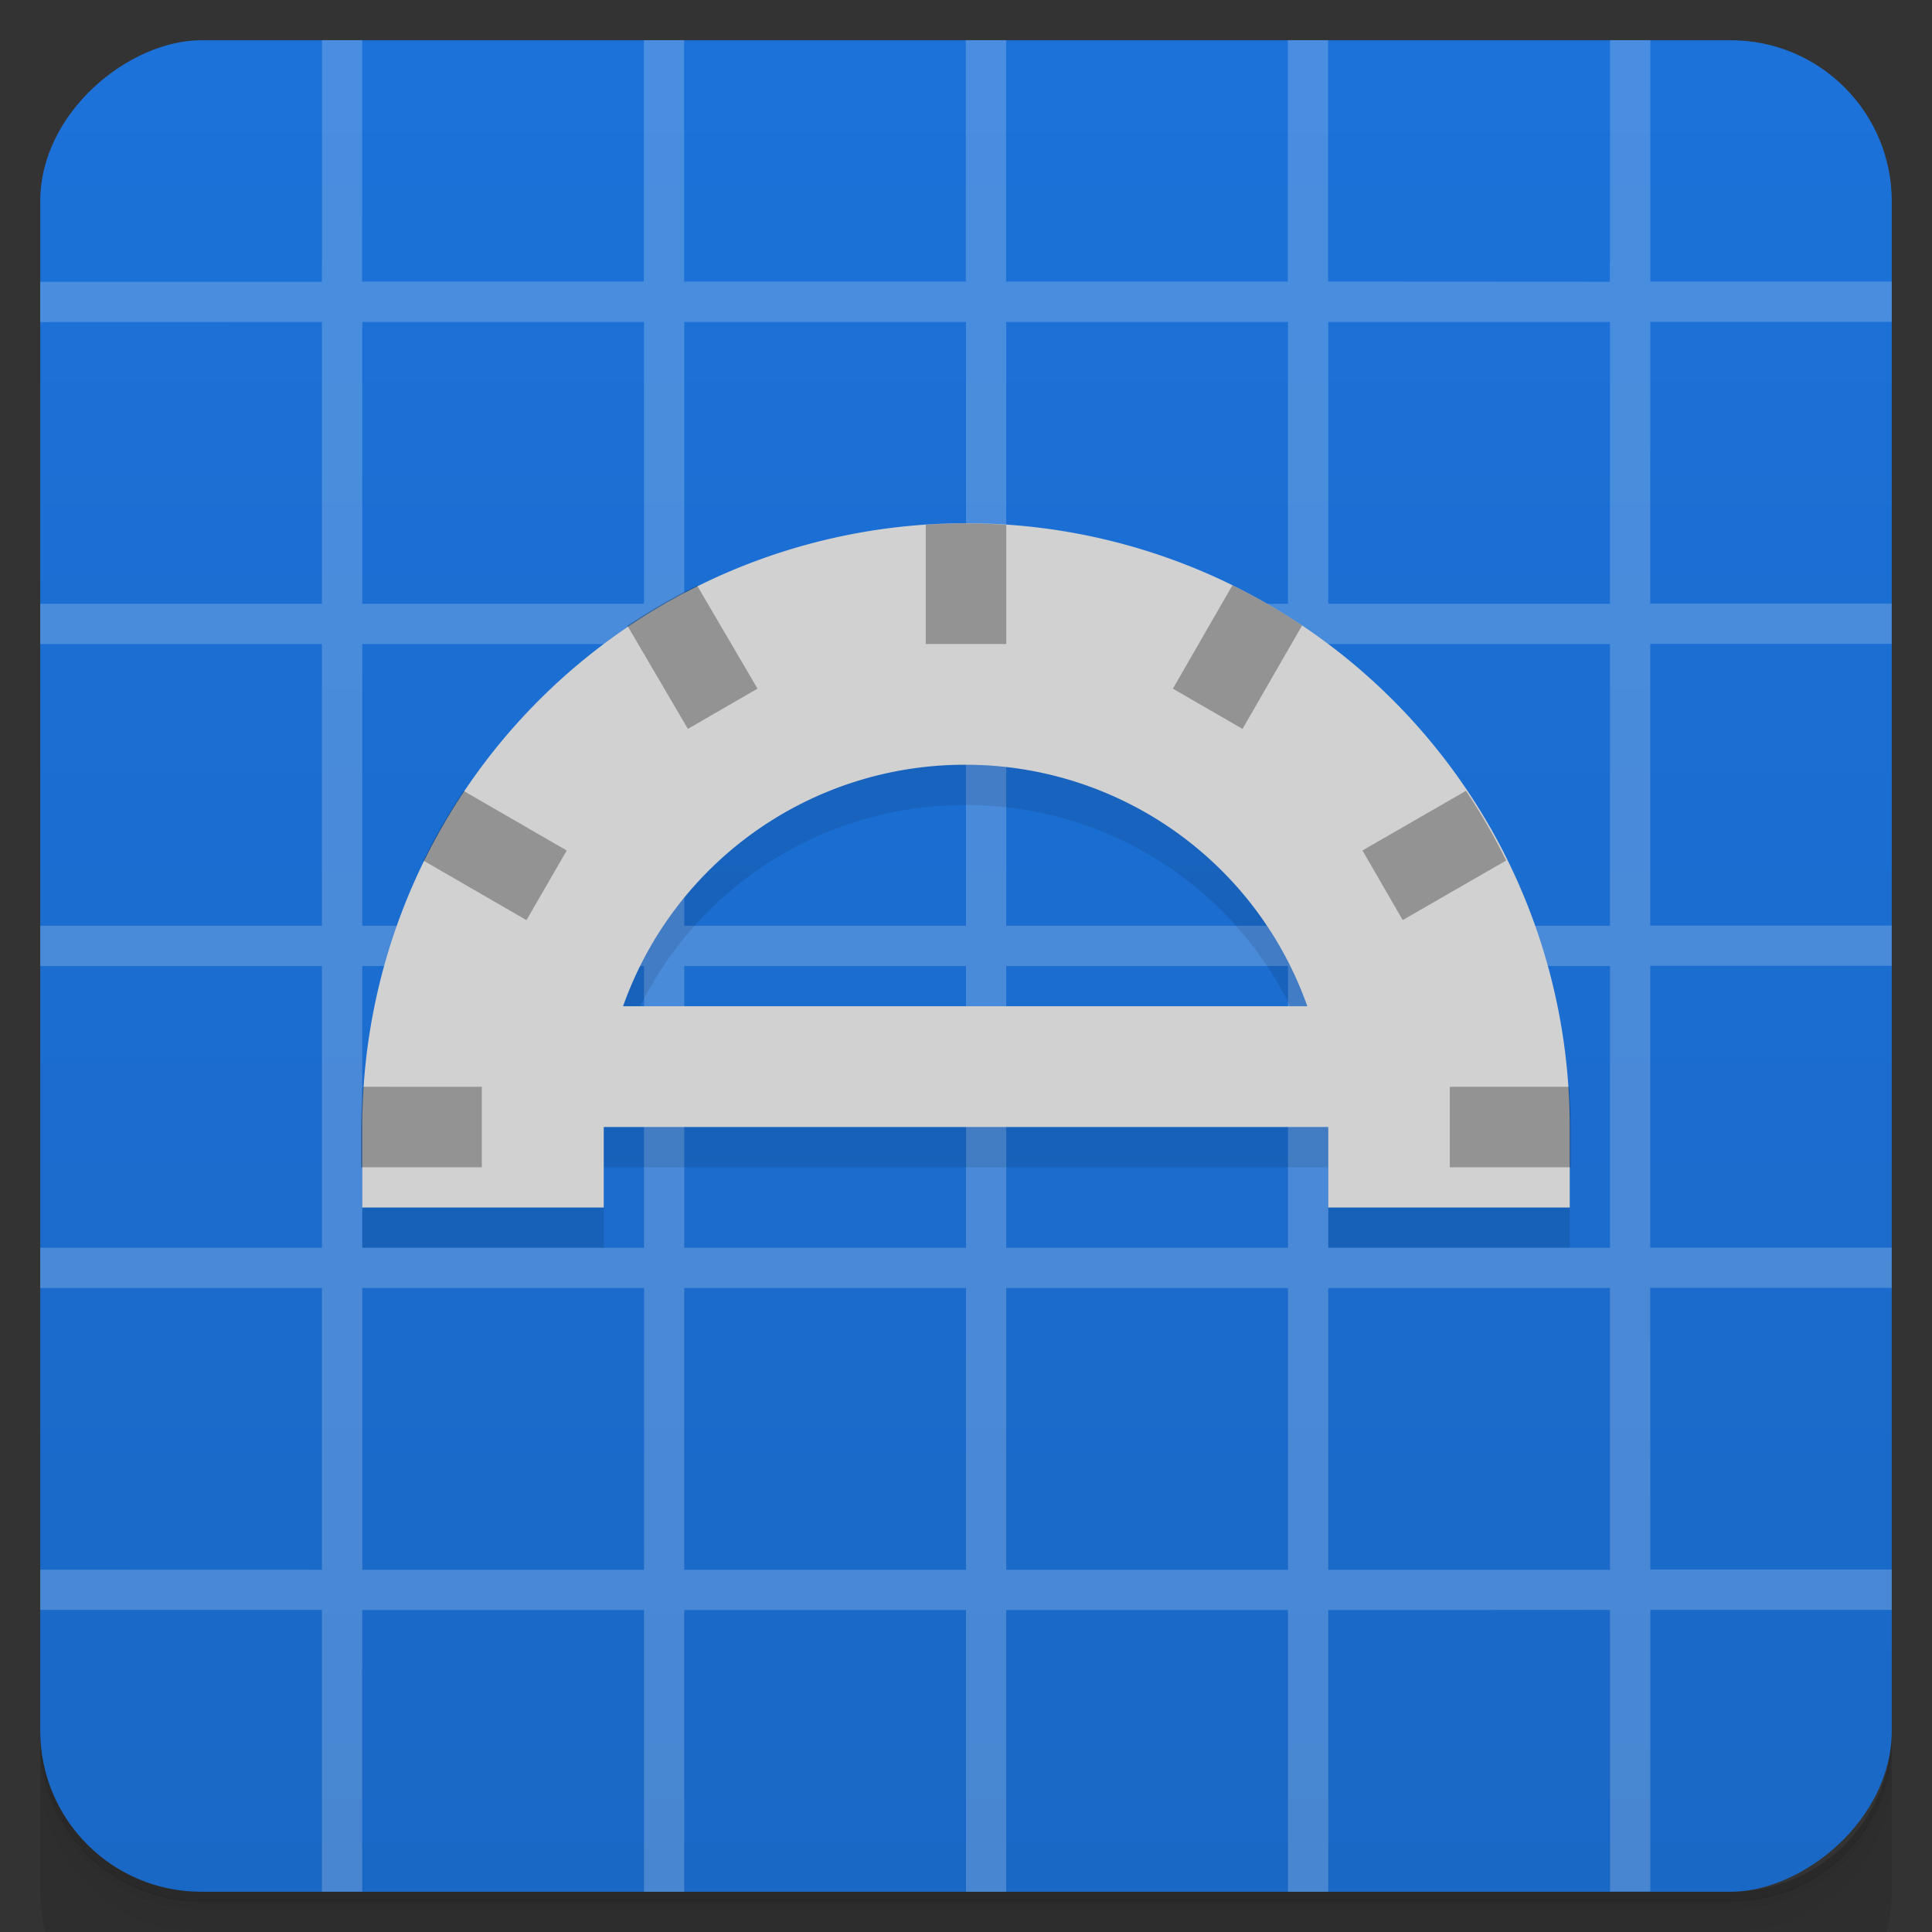 <svg version="1.1" viewBox="0 0 48 48" xmlns="http://www.w3.org/2000/svg">
 <rect x="0" y="0" width="48" height="48" fill="#333333" stroke="none"/>
 <defs>
  <linearGradient id="bg" x1="-47" x2="-1" y1="2.88e-15" y2="6.12e-17" gradientUnits="userSpaceOnUse">
   <stop style="stop-color:#1a68c6" offset="0"/>
   <stop style="stop-color:#1c72d9" offset="1"/>
  </linearGradient>
 </defs>
 <g transform="translate(0 3.95e-5)">
  <path d="m1 43v0.25c0 2.22 1.78 4 4 4h38c2.22 0 4-1.78 4-4v-0.25c0 2.22-1.78 4-4 4h-38c-2.22 0-4-1.78-4-4zm0 0.5v0.5c0 2.22 1.78 4 4 4h38c2.22 0 4-1.78 4-4v-0.5c0 2.22-1.78 4-4 4h-38c-2.22 0-4-1.78-4-4z" style="opacity:.02"/>
  <path d="m1 43.2v0.25c0 2.22 1.78 4 4 4h38c2.22 0 4-1.78 4-4v-0.25c0 2.22-1.78 4-4 4h-38c-2.22 0-4-1.78-4-4z" style="opacity:.05"/>
  <path d="m1 43v0.25c0 2.22 1.78 4 4 4h38c2.22 0 4-1.78 4-4v-0.25c0 2.22-1.78 4-4 4h-38c-2.22 0-4-1.78-4-4z" style="opacity:.1"/>
 </g>
 <rect transform="rotate(-90)" x="-47" y="1" width="46" height="46" rx="4" style="fill:url(#bg)"/>
 <path d="m8 1v5.5l-0.002 0.002v0.5h-7v1l7-0.002v7h-7v1h7v7h-7v1h7v7h-7v1h7v7l-7-2e-3v1h7v7h1l-0.002-5.56 0.004 0.004v-1.44h7v7h1v-7h7v7h1v-7h7v7h1v-7l7-0.004v0.5l2e-3 -2e-3v6.5h1v-7h6v-1h-6l-2e-3 -7h6v-1h-6v-7h6v-1h-6v-7h6v-1h-6l2e-3 -7h6v-1h-6v-6h-1v5.51l-0.006-0.006v0.5l-7-0.004v-6h-1v6h-7v-6h-1v6h-7v-6h-1v6h-7v-1.44l0.002-4.56h-1zm1 7h7v7h-7zm8 0h7v7h-7zm8 0h7v7h-7zm8 0h7v7h-7zm-24 8h7v7h-7zm8 0h7v7h-7zm8 0h7v7h-7zm8 0h7v7h-7zm-24 8h7v7h-7zm8 0h7v7h-7zm8 0h7v7h-7zm8 0h7v7h-7zm-24 8h7v7h-7zm8 0h7v7h-7zm8 0h7v7h-7zm8 0h7v7h-7z" style="fill:#fff;opacity:.2"/>
 <g transform="translate(0 3.95e-5)">
  <g transform="translate(0 -1e3)">
   <path d="m1 1043v4c0 2.22 1.78 4 4 4h38c2.22 0 4-1.78 4-4v-4c0 2.22-1.78 4-4 4h-38c-2.22 0-4-1.78-4-4z" style="opacity:.1"/>
  </g>
 </g>
 <path d="m24 14-15 15v2h6v-2h18v2h6v-2zm0 6c3.81 3.84e-4 7.21 2.4 8.48 6h-17c1.27-3.59 4.66-5.99 8.47-6z" style="opacity:.1"/>
 <path d="m24 13a15 15 0 0 0-15 15v2h6v-2h18v2h6v-2a15 15 0 0 0-15-15zm0 6a9 9 0 0 1 8.48 6h-17a9 9 0 0 1 8.47-6z" style="fill:#d1d1d1"/>
 <path d="m24 13c-0.334 0.011-0.667 0.007-1 0.04v2.96h2v-2.96c-0.333-0.024-0.666-0.036-1-0.037zm6.62 1.54-1.48 2.57 1.73 1 1.48-2.57c-0.554-0.371-1.13-0.704-1.73-0.998zm-13.3 9e-3c-0.598 0.294-1.18 0.629-1.73 1l1.5 2.56 1.73-1zm19.1 5.1-2.57 1.48 1 1.73 2.57-1.48c-0.294-0.598-0.627-1.18-0.998-1.73zm-24.9 0.002c-0.371 0.554-0.706 1.13-1 1.73l2.56 1.48 1-1.73zm-2.5 7.35c-0.033 0.333-0.039 0.666-0.05 1v1h3v-2zm27 0v2h3v-1c-0.001-0.334-0.014-0.667-0.037-1z" style="opacity:.3"/>
</svg>

